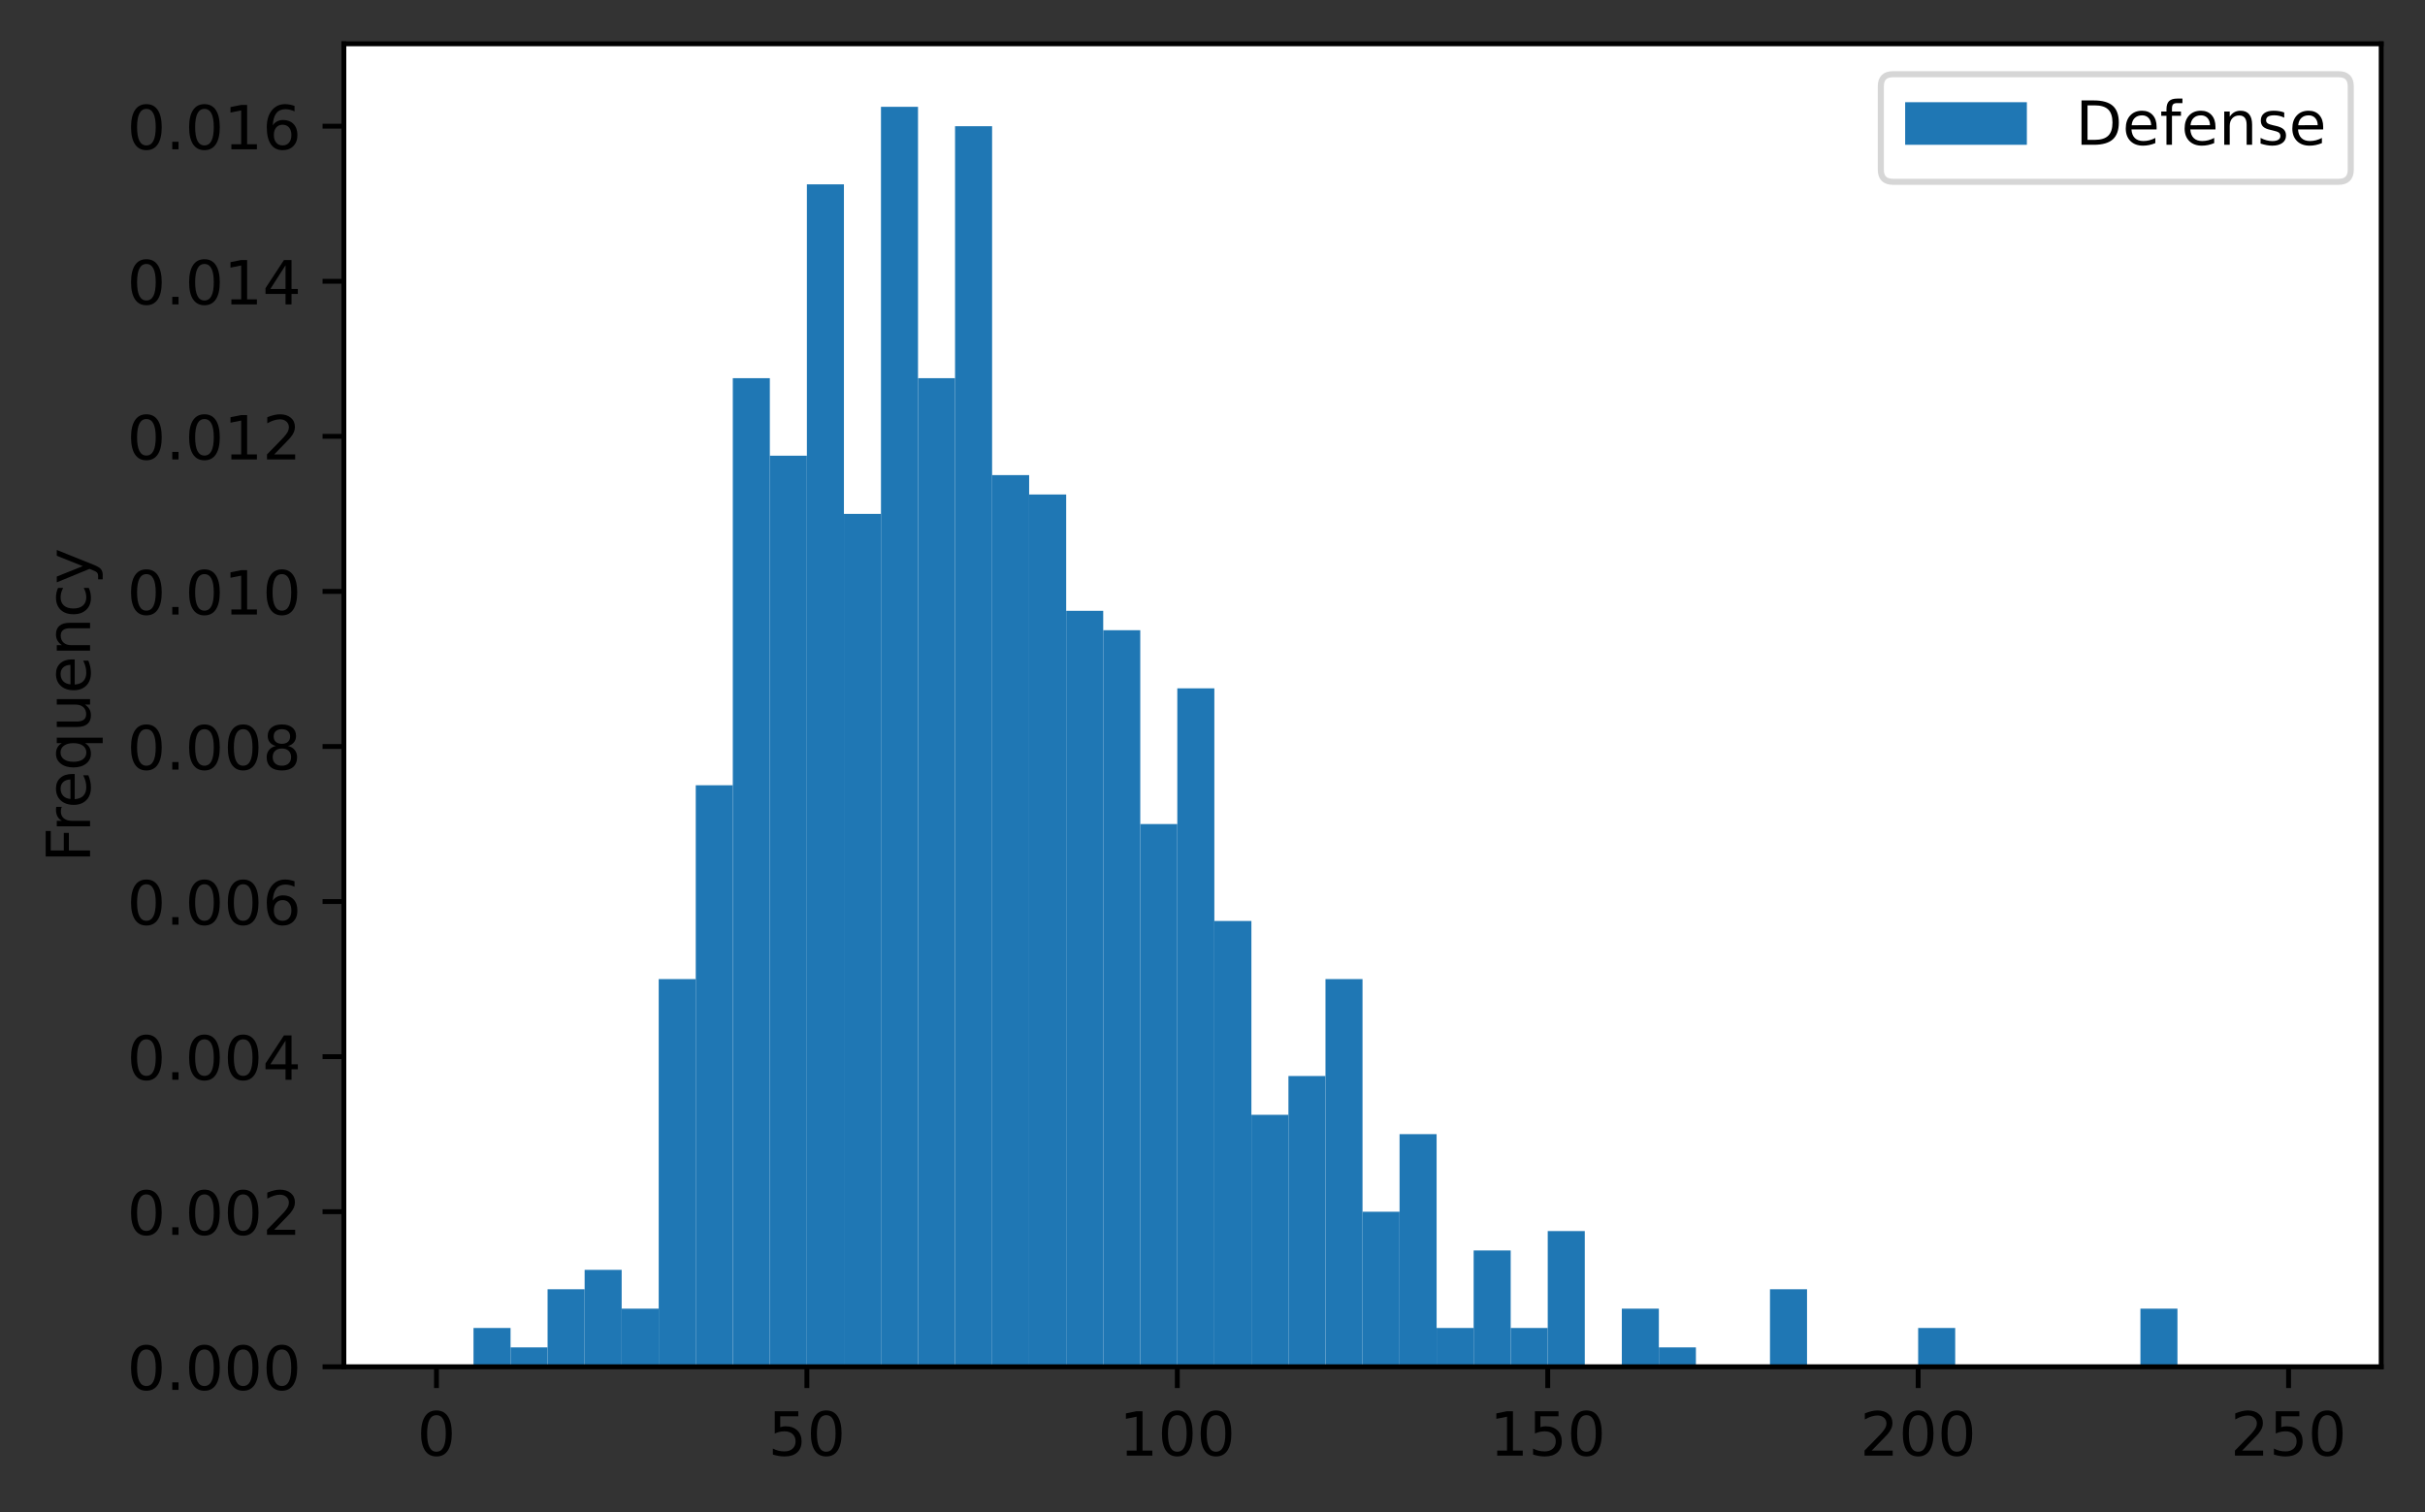 <?xml version="1.0" encoding="utf-8" standalone="no"?>
<!DOCTYPE svg PUBLIC "-//W3C//DTD SVG 1.1//EN"
  "http://www.w3.org/Graphics/SVG/1.1/DTD/svg11.dtd">
<!-- Created with matplotlib (https://matplotlib.org/) -->
<svg height="248.518pt" version="1.1" viewBox="0 0 398.506 248.518" width="398.506pt" xmlns="http://www.w3.org/2000/svg" xmlns:xlink="http://www.w3.org/1999/xlink">
 <rect x="0" y="0" width="398.506" height="248.518" fill="#333333" stroke="none"/>
 <defs>
  <style type="text/css">
*{stroke-linecap:butt;stroke-linejoin:round;}
  </style>
 </defs>
 <g id="figure_1">
  <g id="patch_1">
   <path d="M 0 248.518 
L 398.506 248.518 
L 398.506 0 
L 0 0 
z
" style="fill:none;"/>
  </g>
  <g id="axes_1">
   <g id="patch_2">
    <path d="M 56.506 224.64 
L 391.306 224.64 
L 391.306 7.2 
L 56.506 7.2 
z
" style="fill:#ffffff;"/>
   </g>
   <g id="patch_3">
    <path clip-path="url(#pfd6f53238b)" d="M 71.724 224.64 
L 77.812 224.64 
L 77.812 224.64 
L 71.724 224.64 
z
" style="fill:#1f77b4;"/>
   </g>
   <g id="patch_4">
    <path clip-path="url(#pfd6f53238b)" d="M 77.812 224.64 
L 83.899 224.64 
L 83.899 218.268 
L 77.812 218.268 
z
" style="fill:#1f77b4;"/>
   </g>
   <g id="patch_5">
    <path clip-path="url(#pfd6f53238b)" d="M 83.899 224.64 
L 89.986 224.64 
L 89.986 221.454 
L 83.899 221.454 
z
" style="fill:#1f77b4;"/>
   </g>
   <g id="patch_6">
    <path clip-path="url(#pfd6f53238b)" d="M 89.986 224.64 
L 96.074 224.64 
L 96.074 211.896 
L 89.986 211.896 
z
" style="fill:#1f77b4;"/>
   </g>
   <g id="patch_7">
    <path clip-path="url(#pfd6f53238b)" d="M 96.074 224.64 
L 102.161 224.64 
L 102.161 208.71 
L 96.074 208.71 
z
" style="fill:#1f77b4;"/>
   </g>
   <g id="patch_8">
    <path clip-path="url(#pfd6f53238b)" d="M 102.161 224.64 
L 108.248 224.64 
L 108.248 215.082 
L 102.161 215.082 
z
" style="fill:#1f77b4;"/>
   </g>
   <g id="patch_9">
    <path clip-path="url(#pfd6f53238b)" d="M 108.248 224.64 
L 114.335 224.64 
L 114.335 160.921 
L 108.248 160.921 
z
" style="fill:#1f77b4;"/>
   </g>
   <g id="patch_10">
    <path clip-path="url(#pfd6f53238b)" d="M 114.335 224.64 
L 120.423 224.64 
L 120.423 129.062 
L 114.335 129.062 
z
" style="fill:#1f77b4;"/>
   </g>
   <g id="patch_11">
    <path clip-path="url(#pfd6f53238b)" d="M 120.423 224.64 
L 126.51 224.64 
L 126.51 62.157 
L 120.423 62.157 
z
" style="fill:#1f77b4;"/>
   </g>
   <g id="patch_12">
    <path clip-path="url(#pfd6f53238b)" d="M 126.51 224.64 
L 132.597 224.64 
L 132.597 74.901 
L 126.51 74.901 
z
" style="fill:#1f77b4;"/>
   </g>
   <g id="patch_13">
    <path clip-path="url(#pfd6f53238b)" d="M 132.597 224.64 
L 138.684 224.64 
L 138.684 30.298 
L 132.597 30.298 
z
" style="fill:#1f77b4;"/>
   </g>
   <g id="patch_14">
    <path clip-path="url(#pfd6f53238b)" d="M 138.684 224.64 
L 144.772 224.64 
L 144.772 84.459 
L 138.684 84.459 
z
" style="fill:#1f77b4;"/>
   </g>
   <g id="patch_15">
    <path clip-path="url(#pfd6f53238b)" d="M 144.772 224.64 
L 150.859 224.64 
L 150.859 17.554 
L 144.772 17.554 
z
" style="fill:#1f77b4;"/>
   </g>
   <g id="patch_16">
    <path clip-path="url(#pfd6f53238b)" d="M 150.859 224.64 
L 156.946 224.64 
L 156.946 62.157 
L 150.859 62.157 
z
" style="fill:#1f77b4;"/>
   </g>
   <g id="patch_17">
    <path clip-path="url(#pfd6f53238b)" d="M 156.946 224.64 
L 163.034 224.64 
L 163.034 20.74 
L 156.946 20.74 
z
" style="fill:#1f77b4;"/>
   </g>
   <g id="patch_18">
    <path clip-path="url(#pfd6f53238b)" d="M 163.034 224.64 
L 169.121 224.64 
L 169.121 78.087 
L 163.034 78.087 
z
" style="fill:#1f77b4;"/>
   </g>
   <g id="patch_19">
    <path clip-path="url(#pfd6f53238b)" d="M 169.121 224.64 
L 175.208 224.64 
L 175.208 81.273 
L 169.121 81.273 
z
" style="fill:#1f77b4;"/>
   </g>
   <g id="patch_20">
    <path clip-path="url(#pfd6f53238b)" d="M 175.208 224.64 
L 181.295 224.64 
L 181.295 100.389 
L 175.208 100.389 
z
" style="fill:#1f77b4;"/>
   </g>
   <g id="patch_21">
    <path clip-path="url(#pfd6f53238b)" d="M 181.295 224.64 
L 187.383 224.64 
L 187.383 103.575 
L 181.295 103.575 
z
" style="fill:#1f77b4;"/>
   </g>
   <g id="patch_22">
    <path clip-path="url(#pfd6f53238b)" d="M 187.383 224.64 
L 193.47 224.64 
L 193.47 135.434 
L 187.383 135.434 
z
" style="fill:#1f77b4;"/>
   </g>
   <g id="patch_23">
    <path clip-path="url(#pfd6f53238b)" d="M 193.47 224.64 
L 199.557 224.64 
L 199.557 113.132 
L 193.47 113.132 
z
" style="fill:#1f77b4;"/>
   </g>
   <g id="patch_24">
    <path clip-path="url(#pfd6f53238b)" d="M 199.557 224.64 
L 205.644 224.64 
L 205.644 151.364 
L 199.557 151.364 
z
" style="fill:#1f77b4;"/>
   </g>
   <g id="patch_25">
    <path clip-path="url(#pfd6f53238b)" d="M 205.644 224.64 
L 211.732 224.64 
L 211.732 183.223 
L 205.644 183.223 
z
" style="fill:#1f77b4;"/>
   </g>
   <g id="patch_26">
    <path clip-path="url(#pfd6f53238b)" d="M 211.732 224.64 
L 217.819 224.64 
L 217.819 176.851 
L 211.732 176.851 
z
" style="fill:#1f77b4;"/>
   </g>
   <g id="patch_27">
    <path clip-path="url(#pfd6f53238b)" d="M 217.819 224.64 
L 223.906 224.64 
L 223.906 160.921 
L 217.819 160.921 
z
" style="fill:#1f77b4;"/>
   </g>
   <g id="patch_28">
    <path clip-path="url(#pfd6f53238b)" d="M 223.906 224.64 
L 229.994 224.64 
L 229.994 199.153 
L 223.906 199.153 
z
" style="fill:#1f77b4;"/>
   </g>
   <g id="patch_29">
    <path clip-path="url(#pfd6f53238b)" d="M 229.994 224.64 
L 236.081 224.64 
L 236.081 186.409 
L 229.994 186.409 
z
" style="fill:#1f77b4;"/>
   </g>
   <g id="patch_30">
    <path clip-path="url(#pfd6f53238b)" d="M 236.081 224.64 
L 242.168 224.64 
L 242.168 218.268 
L 236.081 218.268 
z
" style="fill:#1f77b4;"/>
   </g>
   <g id="patch_31">
    <path clip-path="url(#pfd6f53238b)" d="M 242.168 224.64 
L 248.255 224.64 
L 248.255 205.524 
L 242.168 205.524 
z
" style="fill:#1f77b4;"/>
   </g>
   <g id="patch_32">
    <path clip-path="url(#pfd6f53238b)" d="M 248.255 224.64 
L 254.343 224.64 
L 254.343 218.268 
L 248.255 218.268 
z
" style="fill:#1f77b4;"/>
   </g>
   <g id="patch_33">
    <path clip-path="url(#pfd6f53238b)" d="M 254.343 224.64 
L 260.43 224.64 
L 260.43 202.338 
L 254.343 202.338 
z
" style="fill:#1f77b4;"/>
   </g>
   <g id="patch_34">
    <path clip-path="url(#pfd6f53238b)" d="M 260.43 224.64 
L 266.517 224.64 
L 266.517 224.64 
L 260.43 224.64 
z
" style="fill:#1f77b4;"/>
   </g>
   <g id="patch_35">
    <path clip-path="url(#pfd6f53238b)" d="M 266.517 224.64 
L 272.604 224.64 
L 272.604 215.082 
L 266.517 215.082 
z
" style="fill:#1f77b4;"/>
   </g>
   <g id="patch_36">
    <path clip-path="url(#pfd6f53238b)" d="M 272.604 224.64 
L 278.692 224.64 
L 278.692 221.454 
L 272.604 221.454 
z
" style="fill:#1f77b4;"/>
   </g>
   <g id="patch_37">
    <path clip-path="url(#pfd6f53238b)" d="M 278.692 224.64 
L 284.779 224.64 
L 284.779 224.64 
L 278.692 224.64 
z
" style="fill:#1f77b4;"/>
   </g>
   <g id="patch_38">
    <path clip-path="url(#pfd6f53238b)" d="M 284.779 224.64 
L 290.866 224.64 
L 290.866 224.64 
L 284.779 224.64 
z
" style="fill:#1f77b4;"/>
   </g>
   <g id="patch_39">
    <path clip-path="url(#pfd6f53238b)" d="M 290.866 224.64 
L 296.954 224.64 
L 296.954 211.896 
L 290.866 211.896 
z
" style="fill:#1f77b4;"/>
   </g>
   <g id="patch_40">
    <path clip-path="url(#pfd6f53238b)" d="M 296.954 224.64 
L 303.041 224.64 
L 303.041 224.64 
L 296.954 224.64 
z
" style="fill:#1f77b4;"/>
   </g>
   <g id="patch_41">
    <path clip-path="url(#pfd6f53238b)" d="M 303.041 224.64 
L 309.128 224.64 
L 309.128 224.64 
L 303.041 224.64 
z
" style="fill:#1f77b4;"/>
   </g>
   <g id="patch_42">
    <path clip-path="url(#pfd6f53238b)" d="M 309.128 224.64 
L 315.215 224.64 
L 315.215 224.64 
L 309.128 224.64 
z
" style="fill:#1f77b4;"/>
   </g>
   <g id="patch_43">
    <path clip-path="url(#pfd6f53238b)" d="M 315.215 224.64 
L 321.303 224.64 
L 321.303 218.268 
L 315.215 218.268 
z
" style="fill:#1f77b4;"/>
   </g>
   <g id="patch_44">
    <path clip-path="url(#pfd6f53238b)" d="M 321.303 224.64 
L 327.39 224.64 
L 327.39 224.64 
L 321.303 224.64 
z
" style="fill:#1f77b4;"/>
   </g>
   <g id="patch_45">
    <path clip-path="url(#pfd6f53238b)" d="M 327.39 224.64 
L 333.477 224.64 
L 333.477 224.64 
L 327.39 224.64 
z
" style="fill:#1f77b4;"/>
   </g>
   <g id="patch_46">
    <path clip-path="url(#pfd6f53238b)" d="M 333.477 224.64 
L 339.564 224.64 
L 339.564 224.64 
L 333.477 224.64 
z
" style="fill:#1f77b4;"/>
   </g>
   <g id="patch_47">
    <path clip-path="url(#pfd6f53238b)" d="M 339.564 224.64 
L 345.652 224.64 
L 345.652 224.64 
L 339.564 224.64 
z
" style="fill:#1f77b4;"/>
   </g>
   <g id="patch_48">
    <path clip-path="url(#pfd6f53238b)" d="M 345.652 224.64 
L 351.739 224.64 
L 351.739 224.64 
L 345.652 224.64 
z
" style="fill:#1f77b4;"/>
   </g>
   <g id="patch_49">
    <path clip-path="url(#pfd6f53238b)" d="M 351.739 224.64 
L 357.826 224.64 
L 357.826 215.082 
L 351.739 215.082 
z
" style="fill:#1f77b4;"/>
   </g>
   <g id="patch_50">
    <path clip-path="url(#pfd6f53238b)" d="M 357.826 224.64 
L 363.914 224.64 
L 363.914 224.64 
L 357.826 224.64 
z
" style="fill:#1f77b4;"/>
   </g>
   <g id="patch_51">
    <path clip-path="url(#pfd6f53238b)" d="M 363.914 224.64 
L 370.001 224.64 
L 370.001 224.64 
L 363.914 224.64 
z
" style="fill:#1f77b4;"/>
   </g>
   <g id="patch_52">
    <path clip-path="url(#pfd6f53238b)" d="M 370.001 224.64 
L 376.088 224.64 
L 376.088 224.64 
L 370.001 224.64 
z
" style="fill:#1f77b4;"/>
   </g>
   <g id="matplotlib.axis_1">
    <g id="xtick_1">
     <g id="line2d_1">
      <defs>
       <path d="M 0 0 
L 0 3.5 
" id="m5492822e98" style="stroke:#000000;stroke-width:0.8;"/>
      </defs>
      <g>
       <use style="stroke:#000000;stroke-width:0.8;" x="71.724" xlink:href="#m5492822e98" y="224.64"/>
      </g>
     </g>
     <g id="text_1">
      <!-- 0 -->
      <defs>
       <path d="M 31.781 66.406 
Q 24.172 66.406 20.328 58.906 
Q 16.5 51.422 16.5 36.375 
Q 16.5 21.391 20.328 13.891 
Q 24.172 6.391 31.781 6.391 
Q 39.453 6.391 43.281 13.891 
Q 47.125 21.391 47.125 36.375 
Q 47.125 51.422 43.281 58.906 
Q 39.453 66.406 31.781 66.406 
z
M 31.781 74.219 
Q 44.047 74.219 50.516 64.516 
Q 56.984 54.828 56.984 36.375 
Q 56.984 17.969 50.516 8.266 
Q 44.047 -1.422 31.781 -1.422 
Q 19.531 -1.422 13.062 8.266 
Q 6.594 17.969 6.594 36.375 
Q 6.594 54.828 13.062 64.516 
Q 19.531 74.219 31.781 74.219 
z
" id="DejaVuSans-48"/>
      </defs>
      <g transform="translate(68.543 239.238)scale(0.1 -0.1)">
       <use xlink:href="#DejaVuSans-48"/>
      </g>
     </g>
    </g>
    <g id="xtick_2">
     <g id="line2d_2">
      <g>
       <use style="stroke:#000000;stroke-width:0.8;" x="132.597" xlink:href="#m5492822e98" y="224.64"/>
      </g>
     </g>
     <g id="text_2">
      <!-- 50 -->
      <defs>
       <path d="M 10.797 72.906 
L 49.516 72.906 
L 49.516 64.594 
L 19.828 64.594 
L 19.828 46.734 
Q 21.969 47.469 24.109 47.828 
Q 26.266 48.188 28.422 48.188 
Q 40.625 48.188 47.75 41.5 
Q 54.891 34.812 54.891 23.391 
Q 54.891 11.625 47.562 5.094 
Q 40.234 -1.422 26.906 -1.422 
Q 22.312 -1.422 17.547 -0.641 
Q 12.797 0.141 7.719 1.703 
L 7.719 11.625 
Q 12.109 9.234 16.797 8.062 
Q 21.484 6.891 26.703 6.891 
Q 35.156 6.891 40.078 11.328 
Q 45.016 15.766 45.016 23.391 
Q 45.016 31 40.078 35.438 
Q 35.156 39.891 26.703 39.891 
Q 22.75 39.891 18.812 39.016 
Q 14.891 38.141 10.797 36.281 
z
" id="DejaVuSans-53"/>
      </defs>
      <g transform="translate(126.235 239.238)scale(0.1 -0.1)">
       <use xlink:href="#DejaVuSans-53"/>
       <use x="63.623" xlink:href="#DejaVuSans-48"/>
      </g>
     </g>
    </g>
    <g id="xtick_3">
     <g id="line2d_3">
      <g>
       <use style="stroke:#000000;stroke-width:0.8;" x="193.47" xlink:href="#m5492822e98" y="224.64"/>
      </g>
     </g>
     <g id="text_3">
      <!-- 100 -->
      <defs>
       <path d="M 12.406 8.297 
L 28.516 8.297 
L 28.516 63.922 
L 10.984 60.406 
L 10.984 69.391 
L 28.422 72.906 
L 38.281 72.906 
L 38.281 8.297 
L 54.391 8.297 
L 54.391 0 
L 12.406 0 
z
" id="DejaVuSans-49"/>
      </defs>
      <g transform="translate(183.926 239.238)scale(0.1 -0.1)">
       <use xlink:href="#DejaVuSans-49"/>
       <use x="63.623" xlink:href="#DejaVuSans-48"/>
       <use x="127.246" xlink:href="#DejaVuSans-48"/>
      </g>
     </g>
    </g>
    <g id="xtick_4">
     <g id="line2d_4">
      <g>
       <use style="stroke:#000000;stroke-width:0.8;" x="254.343" xlink:href="#m5492822e98" y="224.64"/>
      </g>
     </g>
     <g id="text_4">
      <!-- 150 -->
      <g transform="translate(244.799 239.238)scale(0.1 -0.1)">
       <use xlink:href="#DejaVuSans-49"/>
       <use x="63.623" xlink:href="#DejaVuSans-53"/>
       <use x="127.246" xlink:href="#DejaVuSans-48"/>
      </g>
     </g>
    </g>
    <g id="xtick_5">
     <g id="line2d_5">
      <g>
       <use style="stroke:#000000;stroke-width:0.8;" x="315.215" xlink:href="#m5492822e98" y="224.64"/>
      </g>
     </g>
     <g id="text_5">
      <!-- 200 -->
      <defs>
       <path d="M 19.188 8.297 
L 53.609 8.297 
L 53.609 0 
L 7.328 0 
L 7.328 8.297 
Q 12.938 14.109 22.625 23.891 
Q 32.328 33.688 34.812 36.531 
Q 39.547 41.844 41.422 45.531 
Q 43.312 49.219 43.312 52.781 
Q 43.312 58.594 39.234 62.25 
Q 35.156 65.922 28.609 65.922 
Q 23.969 65.922 18.812 64.312 
Q 13.672 62.703 7.812 59.422 
L 7.812 69.391 
Q 13.766 71.781 18.938 73 
Q 24.125 74.219 28.422 74.219 
Q 39.75 74.219 46.484 68.547 
Q 53.219 62.891 53.219 53.422 
Q 53.219 48.922 51.531 44.891 
Q 49.859 40.875 45.406 35.406 
Q 44.188 33.984 37.641 27.219 
Q 31.109 20.453 19.188 8.297 
z
" id="DejaVuSans-50"/>
      </defs>
      <g transform="translate(305.672 239.238)scale(0.1 -0.1)">
       <use xlink:href="#DejaVuSans-50"/>
       <use x="63.623" xlink:href="#DejaVuSans-48"/>
       <use x="127.246" xlink:href="#DejaVuSans-48"/>
      </g>
     </g>
    </g>
    <g id="xtick_6">
     <g id="line2d_6">
      <g>
       <use style="stroke:#000000;stroke-width:0.8;" x="376.088" xlink:href="#m5492822e98" y="224.64"/>
      </g>
     </g>
     <g id="text_6">
      <!-- 250 -->
      <g transform="translate(366.544 239.238)scale(0.1 -0.1)">
       <use xlink:href="#DejaVuSans-50"/>
       <use x="63.623" xlink:href="#DejaVuSans-53"/>
       <use x="127.246" xlink:href="#DejaVuSans-48"/>
      </g>
     </g>
    </g>
   </g>
   <g id="matplotlib.axis_2">
    <g id="ytick_1">
     <g id="line2d_7">
      <defs>
       <path d="M 0 0 
L -3.5 0 
" id="ma8161eb7a8" style="stroke:#000000;stroke-width:0.8;"/>
      </defs>
      <g>
       <use style="stroke:#000000;stroke-width:0.8;" x="56.506" xlink:href="#ma8161eb7a8" y="224.64"/>
      </g>
     </g>
     <g id="text_7">
      <!-- 0.000 -->
      <defs>
       <path d="M 10.688 12.406 
L 21 12.406 
L 21 0 
L 10.688 0 
z
" id="DejaVuSans-46"/>
      </defs>
      <g transform="translate(20.878 228.439)scale(0.1 -0.1)">
       <use xlink:href="#DejaVuSans-48"/>
       <use x="63.623" xlink:href="#DejaVuSans-46"/>
       <use x="95.41" xlink:href="#DejaVuSans-48"/>
       <use x="159.033" xlink:href="#DejaVuSans-48"/>
       <use x="222.656" xlink:href="#DejaVuSans-48"/>
      </g>
     </g>
    </g>
    <g id="ytick_2">
     <g id="line2d_8">
      <g>
       <use style="stroke:#000000;stroke-width:0.8;" x="56.506" xlink:href="#ma8161eb7a8" y="199.153"/>
      </g>
     </g>
     <g id="text_8">
      <!-- 0.002 -->
      <g transform="translate(20.878 202.952)scale(0.1 -0.1)">
       <use xlink:href="#DejaVuSans-48"/>
       <use x="63.623" xlink:href="#DejaVuSans-46"/>
       <use x="95.41" xlink:href="#DejaVuSans-48"/>
       <use x="159.033" xlink:href="#DejaVuSans-48"/>
       <use x="222.656" xlink:href="#DejaVuSans-50"/>
      </g>
     </g>
    </g>
    <g id="ytick_3">
     <g id="line2d_9">
      <g>
       <use style="stroke:#000000;stroke-width:0.8;" x="56.506" xlink:href="#ma8161eb7a8" y="173.665"/>
      </g>
     </g>
     <g id="text_9">
      <!-- 0.004 -->
      <defs>
       <path d="M 37.797 64.312 
L 12.891 25.391 
L 37.797 25.391 
z
M 35.203 72.906 
L 47.609 72.906 
L 47.609 25.391 
L 58.016 25.391 
L 58.016 17.188 
L 47.609 17.188 
L 47.609 0 
L 37.797 0 
L 37.797 17.188 
L 4.891 17.188 
L 4.891 26.703 
z
" id="DejaVuSans-52"/>
      </defs>
      <g transform="translate(20.878 177.464)scale(0.1 -0.1)">
       <use xlink:href="#DejaVuSans-48"/>
       <use x="63.623" xlink:href="#DejaVuSans-46"/>
       <use x="95.41" xlink:href="#DejaVuSans-48"/>
       <use x="159.033" xlink:href="#DejaVuSans-48"/>
       <use x="222.656" xlink:href="#DejaVuSans-52"/>
      </g>
     </g>
    </g>
    <g id="ytick_4">
     <g id="line2d_10">
      <g>
       <use style="stroke:#000000;stroke-width:0.8;" x="56.506" xlink:href="#ma8161eb7a8" y="148.178"/>
      </g>
     </g>
     <g id="text_10">
      <!-- 0.006 -->
      <defs>
       <path d="M 33.016 40.375 
Q 26.375 40.375 22.484 35.828 
Q 18.609 31.297 18.609 23.391 
Q 18.609 15.531 22.484 10.953 
Q 26.375 6.391 33.016 6.391 
Q 39.656 6.391 43.531 10.953 
Q 47.406 15.531 47.406 23.391 
Q 47.406 31.297 43.531 35.828 
Q 39.656 40.375 33.016 40.375 
z
M 52.594 71.297 
L 52.594 62.312 
Q 48.875 64.062 45.094 64.984 
Q 41.312 65.922 37.594 65.922 
Q 27.828 65.922 22.672 59.328 
Q 17.531 52.734 16.797 39.406 
Q 19.672 43.656 24.016 45.922 
Q 28.375 48.188 33.594 48.188 
Q 44.578 48.188 50.953 41.516 
Q 57.328 34.859 57.328 23.391 
Q 57.328 12.156 50.688 5.359 
Q 44.047 -1.422 33.016 -1.422 
Q 20.359 -1.422 13.672 8.266 
Q 6.984 17.969 6.984 36.375 
Q 6.984 53.656 15.188 63.938 
Q 23.391 74.219 37.203 74.219 
Q 40.922 74.219 44.703 73.484 
Q 48.484 72.75 52.594 71.297 
z
" id="DejaVuSans-54"/>
      </defs>
      <g transform="translate(20.878 151.977)scale(0.1 -0.1)">
       <use xlink:href="#DejaVuSans-48"/>
       <use x="63.623" xlink:href="#DejaVuSans-46"/>
       <use x="95.41" xlink:href="#DejaVuSans-48"/>
       <use x="159.033" xlink:href="#DejaVuSans-48"/>
       <use x="222.656" xlink:href="#DejaVuSans-54"/>
      </g>
     </g>
    </g>
    <g id="ytick_5">
     <g id="line2d_11">
      <g>
       <use style="stroke:#000000;stroke-width:0.8;" x="56.506" xlink:href="#ma8161eb7a8" y="122.69"/>
      </g>
     </g>
     <g id="text_11">
      <!-- 0.008 -->
      <defs>
       <path d="M 31.781 34.625 
Q 24.75 34.625 20.719 30.859 
Q 16.703 27.094 16.703 20.516 
Q 16.703 13.922 20.719 10.156 
Q 24.75 6.391 31.781 6.391 
Q 38.812 6.391 42.859 10.172 
Q 46.922 13.969 46.922 20.516 
Q 46.922 27.094 42.891 30.859 
Q 38.875 34.625 31.781 34.625 
z
M 21.922 38.812 
Q 15.578 40.375 12.031 44.719 
Q 8.5 49.078 8.5 55.328 
Q 8.5 64.062 14.719 69.141 
Q 20.953 74.219 31.781 74.219 
Q 42.672 74.219 48.875 69.141 
Q 55.078 64.062 55.078 55.328 
Q 55.078 49.078 51.531 44.719 
Q 48 40.375 41.703 38.812 
Q 48.828 37.156 52.797 32.312 
Q 56.781 27.484 56.781 20.516 
Q 56.781 9.906 50.312 4.234 
Q 43.844 -1.422 31.781 -1.422 
Q 19.734 -1.422 13.25 4.234 
Q 6.781 9.906 6.781 20.516 
Q 6.781 27.484 10.781 32.312 
Q 14.797 37.156 21.922 38.812 
z
M 18.312 54.391 
Q 18.312 48.734 21.844 45.562 
Q 25.391 42.391 31.781 42.391 
Q 38.141 42.391 41.719 45.562 
Q 45.312 48.734 45.312 54.391 
Q 45.312 60.062 41.719 63.234 
Q 38.141 66.406 31.781 66.406 
Q 25.391 66.406 21.844 63.234 
Q 18.312 60.062 18.312 54.391 
z
" id="DejaVuSans-56"/>
      </defs>
      <g transform="translate(20.878 126.489)scale(0.1 -0.1)">
       <use xlink:href="#DejaVuSans-48"/>
       <use x="63.623" xlink:href="#DejaVuSans-46"/>
       <use x="95.41" xlink:href="#DejaVuSans-48"/>
       <use x="159.033" xlink:href="#DejaVuSans-48"/>
       <use x="222.656" xlink:href="#DejaVuSans-56"/>
      </g>
     </g>
    </g>
    <g id="ytick_6">
     <g id="line2d_12">
      <g>
       <use style="stroke:#000000;stroke-width:0.8;" x="56.506" xlink:href="#ma8161eb7a8" y="97.203"/>
      </g>
     </g>
     <g id="text_12">
      <!-- 0.010 -->
      <g transform="translate(20.878 101.002)scale(0.1 -0.1)">
       <use xlink:href="#DejaVuSans-48"/>
       <use x="63.623" xlink:href="#DejaVuSans-46"/>
       <use x="95.41" xlink:href="#DejaVuSans-48"/>
       <use x="159.033" xlink:href="#DejaVuSans-49"/>
       <use x="222.656" xlink:href="#DejaVuSans-48"/>
      </g>
     </g>
    </g>
    <g id="ytick_7">
     <g id="line2d_13">
      <g>
       <use style="stroke:#000000;stroke-width:0.8;" x="56.506" xlink:href="#ma8161eb7a8" y="71.715"/>
      </g>
     </g>
     <g id="text_13">
      <!-- 0.012 -->
      <g transform="translate(20.878 75.514)scale(0.1 -0.1)">
       <use xlink:href="#DejaVuSans-48"/>
       <use x="63.623" xlink:href="#DejaVuSans-46"/>
       <use x="95.41" xlink:href="#DejaVuSans-48"/>
       <use x="159.033" xlink:href="#DejaVuSans-49"/>
       <use x="222.656" xlink:href="#DejaVuSans-50"/>
      </g>
     </g>
    </g>
    <g id="ytick_8">
     <g id="line2d_14">
      <g>
       <use style="stroke:#000000;stroke-width:0.8;" x="56.506" xlink:href="#ma8161eb7a8" y="46.228"/>
      </g>
     </g>
     <g id="text_14">
      <!-- 0.014 -->
      <g transform="translate(20.878 50.027)scale(0.1 -0.1)">
       <use xlink:href="#DejaVuSans-48"/>
       <use x="63.623" xlink:href="#DejaVuSans-46"/>
       <use x="95.41" xlink:href="#DejaVuSans-48"/>
       <use x="159.033" xlink:href="#DejaVuSans-49"/>
       <use x="222.656" xlink:href="#DejaVuSans-52"/>
      </g>
     </g>
    </g>
    <g id="ytick_9">
     <g id="line2d_15">
      <g>
       <use style="stroke:#000000;stroke-width:0.8;" x="56.506" xlink:href="#ma8161eb7a8" y="20.74"/>
      </g>
     </g>
     <g id="text_15">
      <!-- 0.016 -->
      <g transform="translate(20.878 24.539)scale(0.1 -0.1)">
       <use xlink:href="#DejaVuSans-48"/>
       <use x="63.623" xlink:href="#DejaVuSans-46"/>
       <use x="95.41" xlink:href="#DejaVuSans-48"/>
       <use x="159.033" xlink:href="#DejaVuSans-49"/>
       <use x="222.656" xlink:href="#DejaVuSans-54"/>
      </g>
     </g>
    </g>
    <g id="text_16">
     <!-- Frequency -->
     <defs>
      <path d="M 9.812 72.906 
L 51.703 72.906 
L 51.703 64.594 
L 19.672 64.594 
L 19.672 43.109 
L 48.578 43.109 
L 48.578 34.812 
L 19.672 34.812 
L 19.672 0 
L 9.812 0 
z
" id="DejaVuSans-70"/>
      <path d="M 41.109 46.297 
Q 39.594 47.172 37.812 47.578 
Q 36.031 48 33.891 48 
Q 26.266 48 22.188 43.047 
Q 18.109 38.094 18.109 28.812 
L 18.109 0 
L 9.078 0 
L 9.078 54.688 
L 18.109 54.688 
L 18.109 46.188 
Q 20.953 51.172 25.484 53.578 
Q 30.031 56 36.531 56 
Q 37.453 56 38.578 55.875 
Q 39.703 55.766 41.062 55.516 
z
" id="DejaVuSans-114"/>
      <path d="M 56.203 29.594 
L 56.203 25.203 
L 14.891 25.203 
Q 15.484 15.922 20.484 11.062 
Q 25.484 6.203 34.422 6.203 
Q 39.594 6.203 44.453 7.469 
Q 49.312 8.734 54.109 11.281 
L 54.109 2.781 
Q 49.266 0.734 44.188 -0.344 
Q 39.109 -1.422 33.891 -1.422 
Q 20.797 -1.422 13.156 6.188 
Q 5.516 13.812 5.516 26.812 
Q 5.516 40.234 12.766 48.109 
Q 20.016 56 32.328 56 
Q 43.359 56 49.781 48.891 
Q 56.203 41.797 56.203 29.594 
z
M 47.219 32.234 
Q 47.125 39.594 43.094 43.984 
Q 39.062 48.391 32.422 48.391 
Q 24.906 48.391 20.391 44.141 
Q 15.875 39.891 15.188 32.172 
z
" id="DejaVuSans-101"/>
      <path d="M 14.797 27.297 
Q 14.797 17.391 18.875 11.75 
Q 22.953 6.109 30.078 6.109 
Q 37.203 6.109 41.297 11.75 
Q 45.406 17.391 45.406 27.297 
Q 45.406 37.203 41.297 42.844 
Q 37.203 48.484 30.078 48.484 
Q 22.953 48.484 18.875 42.844 
Q 14.797 37.203 14.797 27.297 
z
M 45.406 8.203 
Q 42.578 3.328 38.25 0.953 
Q 33.938 -1.422 27.875 -1.422 
Q 17.969 -1.422 11.734 6.484 
Q 5.516 14.406 5.516 27.297 
Q 5.516 40.188 11.734 48.094 
Q 17.969 56 27.875 56 
Q 33.938 56 38.25 53.625 
Q 42.578 51.266 45.406 46.391 
L 45.406 54.688 
L 54.391 54.688 
L 54.391 -20.797 
L 45.406 -20.797 
z
" id="DejaVuSans-113"/>
      <path d="M 8.5 21.578 
L 8.5 54.688 
L 17.484 54.688 
L 17.484 21.922 
Q 17.484 14.156 20.5 10.266 
Q 23.531 6.391 29.594 6.391 
Q 36.859 6.391 41.078 11.031 
Q 45.312 15.672 45.312 23.688 
L 45.312 54.688 
L 54.297 54.688 
L 54.297 0 
L 45.312 0 
L 45.312 8.406 
Q 42.047 3.422 37.719 1 
Q 33.406 -1.422 27.688 -1.422 
Q 18.266 -1.422 13.375 4.438 
Q 8.5 10.297 8.5 21.578 
z
M 31.109 56 
z
" id="DejaVuSans-117"/>
      <path d="M 54.891 33.016 
L 54.891 0 
L 45.906 0 
L 45.906 32.719 
Q 45.906 40.484 42.875 44.328 
Q 39.844 48.188 33.797 48.188 
Q 26.516 48.188 22.312 43.547 
Q 18.109 38.922 18.109 30.906 
L 18.109 0 
L 9.078 0 
L 9.078 54.688 
L 18.109 54.688 
L 18.109 46.188 
Q 21.344 51.125 25.703 53.562 
Q 30.078 56 35.797 56 
Q 45.219 56 50.047 50.172 
Q 54.891 44.344 54.891 33.016 
z
" id="DejaVuSans-110"/>
      <path d="M 48.781 52.594 
L 48.781 44.188 
Q 44.969 46.297 41.141 47.344 
Q 37.312 48.391 33.406 48.391 
Q 24.656 48.391 19.812 42.844 
Q 14.984 37.312 14.984 27.297 
Q 14.984 17.281 19.812 11.734 
Q 24.656 6.203 33.406 6.203 
Q 37.312 6.203 41.141 7.25 
Q 44.969 8.297 48.781 10.406 
L 48.781 2.094 
Q 45.016 0.344 40.984 -0.531 
Q 36.969 -1.422 32.422 -1.422 
Q 20.062 -1.422 12.781 6.344 
Q 5.516 14.109 5.516 27.297 
Q 5.516 40.672 12.859 48.328 
Q 20.219 56 33.016 56 
Q 37.156 56 41.109 55.141 
Q 45.062 54.297 48.781 52.594 
z
" id="DejaVuSans-99"/>
      <path d="M 32.172 -5.078 
Q 28.375 -14.844 24.75 -17.812 
Q 21.141 -20.797 15.094 -20.797 
L 7.906 -20.797 
L 7.906 -13.281 
L 13.188 -13.281 
Q 16.891 -13.281 18.938 -11.516 
Q 21 -9.766 23.484 -3.219 
L 25.094 0.875 
L 2.984 54.688 
L 12.5 54.688 
L 29.594 11.922 
L 46.688 54.688 
L 56.203 54.688 
z
" id="DejaVuSans-121"/>
     </defs>
     <g transform="translate(14.798 141.75)rotate(-90)scale(0.1 -0.1)">
      <use xlink:href="#DejaVuSans-70"/>
      <use x="50.27" xlink:href="#DejaVuSans-114"/>
      <use x="89.133" xlink:href="#DejaVuSans-101"/>
      <use x="150.656" xlink:href="#DejaVuSans-113"/>
      <use x="214.133" xlink:href="#DejaVuSans-117"/>
      <use x="277.512" xlink:href="#DejaVuSans-101"/>
      <use x="339.035" xlink:href="#DejaVuSans-110"/>
      <use x="402.414" xlink:href="#DejaVuSans-99"/>
      <use x="457.395" xlink:href="#DejaVuSans-121"/>
     </g>
    </g>
   </g>
   <g id="patch_53">
    <path d="M 56.506 224.64 
L 56.506 7.2 
" style="fill:none;stroke:#000000;stroke-linecap:square;stroke-linejoin:miter;stroke-width:0.8;"/>
   </g>
   <g id="patch_54">
    <path d="M 391.306 224.64 
L 391.306 7.2 
" style="fill:none;stroke:#000000;stroke-linecap:square;stroke-linejoin:miter;stroke-width:0.8;"/>
   </g>
   <g id="patch_55">
    <path d="M 56.506 224.64 
L 391.306 224.64 
" style="fill:none;stroke:#000000;stroke-linecap:square;stroke-linejoin:miter;stroke-width:0.8;"/>
   </g>
   <g id="patch_56">
    <path d="M 56.506 7.2 
L 391.306 7.2 
" style="fill:none;stroke:#000000;stroke-linecap:square;stroke-linejoin:miter;stroke-width:0.8;"/>
   </g>
   <g id="legend_1">
    <g id="patch_57">
     <path d="M 311.08 29.878 
L 384.306 29.878 
Q 386.306 29.878 386.306 27.878 
L 386.306 14.2 
Q 386.306 12.2 384.306 12.2 
L 311.08 12.2 
Q 309.08 12.2 309.08 14.2 
L 309.08 27.878 
Q 309.08 29.878 311.08 29.878 
z
" style="fill:#ffffff;opacity:0.8;stroke:#cccccc;stroke-linejoin:miter;"/>
    </g>
    <g id="patch_58">
     <path d="M 313.08 23.798 
L 333.08 23.798 
L 333.08 16.798 
L 313.08 16.798 
z
" style="fill:#1f77b4;"/>
    </g>
    <g id="text_17">
     <!-- Defense -->
     <defs>
      <path d="M 19.672 64.797 
L 19.672 8.109 
L 31.594 8.109 
Q 46.688 8.109 53.688 14.938 
Q 60.688 21.781 60.688 36.531 
Q 60.688 51.172 53.688 57.984 
Q 46.688 64.797 31.594 64.797 
z
M 9.812 72.906 
L 30.078 72.906 
Q 51.266 72.906 61.172 64.094 
Q 71.094 55.281 71.094 36.531 
Q 71.094 17.672 61.125 8.828 
Q 51.172 0 30.078 0 
L 9.812 0 
z
" id="DejaVuSans-68"/>
      <path d="M 37.109 75.984 
L 37.109 68.5 
L 28.516 68.5 
Q 23.688 68.5 21.797 66.547 
Q 19.922 64.594 19.922 59.516 
L 19.922 54.688 
L 34.719 54.688 
L 34.719 47.703 
L 19.922 47.703 
L 19.922 0 
L 10.891 0 
L 10.891 47.703 
L 2.297 47.703 
L 2.297 54.688 
L 10.891 54.688 
L 10.891 58.5 
Q 10.891 67.625 15.141 71.797 
Q 19.391 75.984 28.609 75.984 
z
" id="DejaVuSans-102"/>
      <path d="M 44.281 53.078 
L 44.281 44.578 
Q 40.484 46.531 36.375 47.5 
Q 32.281 48.484 27.875 48.484 
Q 21.188 48.484 17.844 46.438 
Q 14.5 44.391 14.5 40.281 
Q 14.5 37.156 16.891 35.375 
Q 19.281 33.594 26.516 31.984 
L 29.594 31.297 
Q 39.156 29.25 43.188 25.516 
Q 47.219 21.781 47.219 15.094 
Q 47.219 7.469 41.188 3.016 
Q 35.156 -1.422 24.609 -1.422 
Q 20.219 -1.422 15.453 -0.562 
Q 10.688 0.297 5.422 2 
L 5.422 11.281 
Q 10.406 8.688 15.234 7.391 
Q 20.062 6.109 24.812 6.109 
Q 31.156 6.109 34.562 8.281 
Q 37.984 10.453 37.984 14.406 
Q 37.984 18.062 35.516 20.016 
Q 33.062 21.969 24.703 23.781 
L 21.578 24.516 
Q 13.234 26.266 9.516 29.906 
Q 5.812 33.547 5.812 39.891 
Q 5.812 47.609 11.281 51.797 
Q 16.75 56 26.812 56 
Q 31.781 56 36.172 55.266 
Q 40.578 54.547 44.281 53.078 
z
" id="DejaVuSans-115"/>
     </defs>
     <g transform="translate(341.08 23.798)scale(0.1 -0.1)">
      <use xlink:href="#DejaVuSans-68"/>
      <use x="77.002" xlink:href="#DejaVuSans-101"/>
      <use x="138.525" xlink:href="#DejaVuSans-102"/>
      <use x="173.73" xlink:href="#DejaVuSans-101"/>
      <use x="235.254" xlink:href="#DejaVuSans-110"/>
      <use x="298.633" xlink:href="#DejaVuSans-115"/>
      <use x="350.732" xlink:href="#DejaVuSans-101"/>
     </g>
    </g>
   </g>
  </g>
 </g>
 <defs>
  <clipPath id="pfd6f53238b">
   <rect height="217.44" width="334.8" x="56.506" y="7.2"/>
  </clipPath>
 </defs>
</svg>
